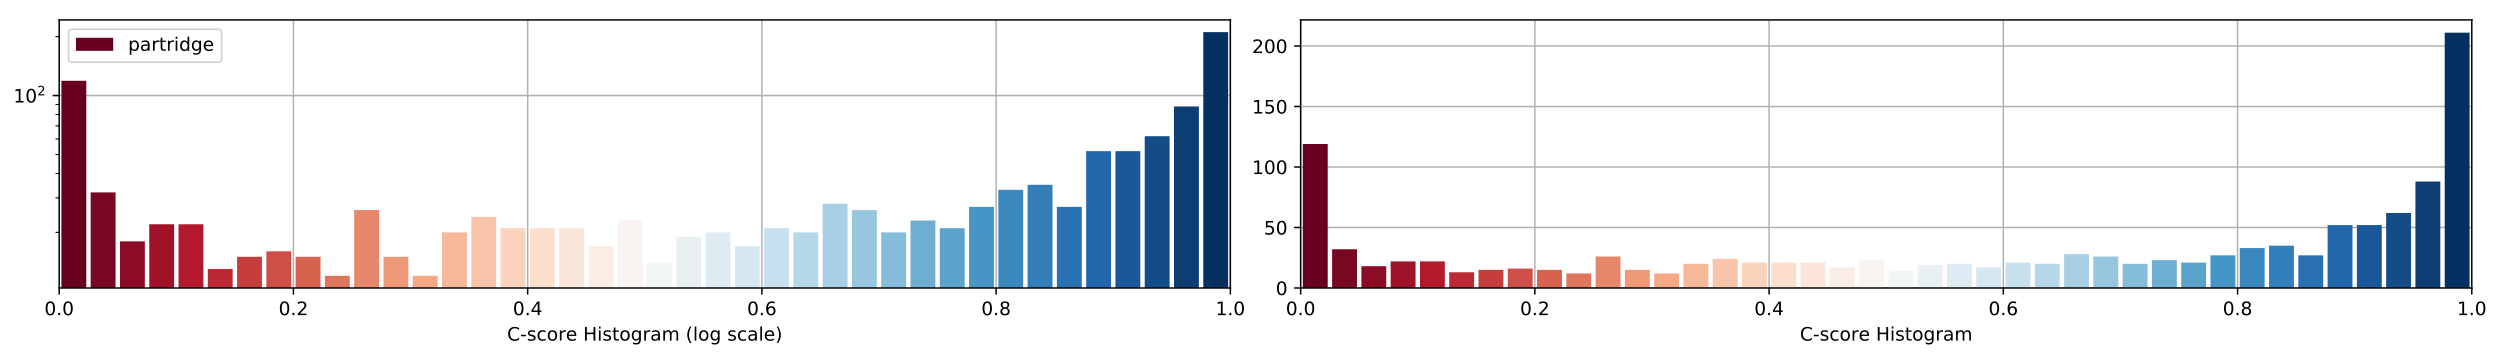 <?xml version="1.0" encoding="utf-8" standalone="no"?>
<!DOCTYPE svg PUBLIC "-//W3C//DTD SVG 1.1//EN"
  "http://www.w3.org/Graphics/SVG/1.1/DTD/svg11.dtd">
<!-- Created with matplotlib (https://matplotlib.org/) -->
<svg height="192.256pt" version="1.1" viewBox="0 0 1342.952 192.256" width="1342.952pt" xmlns="http://www.w3.org/2000/svg" xmlns:xlink="http://www.w3.org/1999/xlink">
 <defs>
  <style type="text/css">
*{stroke-linecap:butt;stroke-linejoin:round;}
  </style>
 </defs>
 <g id="figure_1">
  <g id="patch_1">
   <path d="M 0 192.256 
L 1342.952 192.256 
L 1342.952 0 
L 0 0 
z
" style="fill:#ffffff;"/>
  </g>
  <g id="axes_1">
   <g id="patch_2">
    <path d="M 31.8 154.7 
L 660.926 154.7 
L 660.926 10.7 
L 31.8 10.7 
z
" style="fill:#ffffff;"/>
   </g>
   <g id="matplotlib.axis_1">
    <g id="xtick_1">
     <g id="line2d_1">
      <path clip-path="url(#p36b77a62d1)" d="M 31.8 154.7 
L 31.8 10.7 
" style="fill:none;stroke:#b0b0b0;stroke-linecap:square;stroke-width:0.8;"/>
     </g>
     <g id="line2d_2">
      <defs>
       <path d="M 0 0 
L 0 3.5 
" id="mc10bfbf09f" style="stroke:#000000;stroke-width:0.8;"/>
      </defs>
      <g>
       <use style="stroke:#000000;stroke-width:0.8;" x="31.8" xlink:href="#mc10bfbf09f" y="154.7"/>
      </g>
     </g>
     <g id="text_1">
      <!-- 0.0 -->
      <defs>
       <path d="M 31.781 66.406 
Q 24.172 66.406 20.328 58.906 
Q 16.5 51.422 16.5 36.375 
Q 16.5 21.391 20.328 13.891 
Q 24.172 6.391 31.781 6.391 
Q 39.453 6.391 43.281 13.891 
Q 47.125 21.391 47.125 36.375 
Q 47.125 51.422 43.281 58.906 
Q 39.453 66.406 31.781 66.406 
z
M 31.781 74.219 
Q 44.047 74.219 50.516 64.516 
Q 56.984 54.828 56.984 36.375 
Q 56.984 17.969 50.516 8.266 
Q 44.047 -1.422 31.781 -1.422 
Q 19.531 -1.422 13.062 8.266 
Q 6.594 17.969 6.594 36.375 
Q 6.594 54.828 13.062 64.516 
Q 19.531 74.219 31.781 74.219 
z
" id="DejaVuSans-48"/>
       <path d="M 10.688 12.406 
L 21 12.406 
L 21 0 
L 10.688 0 
z
" id="DejaVuSans-46"/>
      </defs>
      <g transform="translate(23.848 169.298)scale(0.1 -0.1)">
       <use xlink:href="#DejaVuSans-48"/>
       <use x="63.623" xlink:href="#DejaVuSans-46"/>
       <use x="95.41" xlink:href="#DejaVuSans-48"/>
      </g>
     </g>
    </g>
    <g id="xtick_2">
     <g id="line2d_3">
      <path clip-path="url(#p36b77a62d1)" d="M 157.625 154.7 
L 157.625 10.7 
" style="fill:none;stroke:#b0b0b0;stroke-linecap:square;stroke-width:0.8;"/>
     </g>
     <g id="line2d_4">
      <g>
       <use style="stroke:#000000;stroke-width:0.8;" x="157.625" xlink:href="#mc10bfbf09f" y="154.7"/>
      </g>
     </g>
     <g id="text_2">
      <!-- 0.2 -->
      <defs>
       <path d="M 19.188 8.297 
L 53.609 8.297 
L 53.609 0 
L 7.328 0 
L 7.328 8.297 
Q 12.938 14.109 22.625 23.891 
Q 32.328 33.688 34.812 36.531 
Q 39.547 41.844 41.422 45.531 
Q 43.312 49.219 43.312 52.781 
Q 43.312 58.594 39.234 62.25 
Q 35.156 65.922 28.609 65.922 
Q 23.969 65.922 18.812 64.312 
Q 13.672 62.703 7.812 59.422 
L 7.812 69.391 
Q 13.766 71.781 18.938 73 
Q 24.125 74.219 28.422 74.219 
Q 39.75 74.219 46.484 68.547 
Q 53.219 62.891 53.219 53.422 
Q 53.219 48.922 51.531 44.891 
Q 49.859 40.875 45.406 35.406 
Q 44.188 33.984 37.641 27.219 
Q 31.109 20.453 19.188 8.297 
z
" id="DejaVuSans-50"/>
      </defs>
      <g transform="translate(149.674 169.298)scale(0.1 -0.1)">
       <use xlink:href="#DejaVuSans-48"/>
       <use x="63.623" xlink:href="#DejaVuSans-46"/>
       <use x="95.41" xlink:href="#DejaVuSans-50"/>
      </g>
     </g>
    </g>
    <g id="xtick_3">
     <g id="line2d_5">
      <path clip-path="url(#p36b77a62d1)" d="M 283.45 154.7 
L 283.45 10.7 
" style="fill:none;stroke:#b0b0b0;stroke-linecap:square;stroke-width:0.8;"/>
     </g>
     <g id="line2d_6">
      <g>
       <use style="stroke:#000000;stroke-width:0.8;" x="283.45" xlink:href="#mc10bfbf09f" y="154.7"/>
      </g>
     </g>
     <g id="text_3">
      <!-- 0.4 -->
      <defs>
       <path d="M 37.797 64.312 
L 12.891 25.391 
L 37.797 25.391 
z
M 35.203 72.906 
L 47.609 72.906 
L 47.609 25.391 
L 58.016 25.391 
L 58.016 17.188 
L 47.609 17.188 
L 47.609 0 
L 37.797 0 
L 37.797 17.188 
L 4.891 17.188 
L 4.891 26.703 
z
" id="DejaVuSans-52"/>
      </defs>
      <g transform="translate(275.499 169.298)scale(0.1 -0.1)">
       <use xlink:href="#DejaVuSans-48"/>
       <use x="63.623" xlink:href="#DejaVuSans-46"/>
       <use x="95.41" xlink:href="#DejaVuSans-52"/>
      </g>
     </g>
    </g>
    <g id="xtick_4">
     <g id="line2d_7">
      <path clip-path="url(#p36b77a62d1)" d="M 409.276 154.7 
L 409.276 10.7 
" style="fill:none;stroke:#b0b0b0;stroke-linecap:square;stroke-width:0.8;"/>
     </g>
     <g id="line2d_8">
      <g>
       <use style="stroke:#000000;stroke-width:0.8;" x="409.276" xlink:href="#mc10bfbf09f" y="154.7"/>
      </g>
     </g>
     <g id="text_4">
      <!-- 0.6 -->
      <defs>
       <path d="M 33.016 40.375 
Q 26.375 40.375 22.484 35.828 
Q 18.609 31.297 18.609 23.391 
Q 18.609 15.531 22.484 10.953 
Q 26.375 6.391 33.016 6.391 
Q 39.656 6.391 43.531 10.953 
Q 47.406 15.531 47.406 23.391 
Q 47.406 31.297 43.531 35.828 
Q 39.656 40.375 33.016 40.375 
z
M 52.594 71.297 
L 52.594 62.312 
Q 48.875 64.062 45.094 64.984 
Q 41.312 65.922 37.594 65.922 
Q 27.828 65.922 22.672 59.328 
Q 17.531 52.734 16.797 39.406 
Q 19.672 43.656 24.016 45.922 
Q 28.375 48.188 33.594 48.188 
Q 44.578 48.188 50.953 41.516 
Q 57.328 34.859 57.328 23.391 
Q 57.328 12.156 50.688 5.359 
Q 44.047 -1.422 33.016 -1.422 
Q 20.359 -1.422 13.672 8.266 
Q 6.984 17.969 6.984 36.375 
Q 6.984 53.656 15.188 63.938 
Q 23.391 74.219 37.203 74.219 
Q 40.922 74.219 44.703 73.484 
Q 48.484 72.75 52.594 71.297 
z
" id="DejaVuSans-54"/>
      </defs>
      <g transform="translate(401.324 169.298)scale(0.1 -0.1)">
       <use xlink:href="#DejaVuSans-48"/>
       <use x="63.623" xlink:href="#DejaVuSans-46"/>
       <use x="95.41" xlink:href="#DejaVuSans-54"/>
      </g>
     </g>
    </g>
    <g id="xtick_5">
     <g id="line2d_9">
      <path clip-path="url(#p36b77a62d1)" d="M 535.101 154.7 
L 535.101 10.7 
" style="fill:none;stroke:#b0b0b0;stroke-linecap:square;stroke-width:0.8;"/>
     </g>
     <g id="line2d_10">
      <g>
       <use style="stroke:#000000;stroke-width:0.8;" x="535.101" xlink:href="#mc10bfbf09f" y="154.7"/>
      </g>
     </g>
     <g id="text_5">
      <!-- 0.8 -->
      <defs>
       <path d="M 31.781 34.625 
Q 24.75 34.625 20.719 30.859 
Q 16.703 27.094 16.703 20.516 
Q 16.703 13.922 20.719 10.156 
Q 24.75 6.391 31.781 6.391 
Q 38.812 6.391 42.859 10.172 
Q 46.922 13.969 46.922 20.516 
Q 46.922 27.094 42.891 30.859 
Q 38.875 34.625 31.781 34.625 
z
M 21.922 38.812 
Q 15.578 40.375 12.031 44.719 
Q 8.5 49.078 8.5 55.328 
Q 8.5 64.062 14.719 69.141 
Q 20.953 74.219 31.781 74.219 
Q 42.672 74.219 48.875 69.141 
Q 55.078 64.062 55.078 55.328 
Q 55.078 49.078 51.531 44.719 
Q 48 40.375 41.703 38.812 
Q 48.828 37.156 52.797 32.312 
Q 56.781 27.484 56.781 20.516 
Q 56.781 9.906 50.312 4.234 
Q 43.844 -1.422 31.781 -1.422 
Q 19.734 -1.422 13.25 4.234 
Q 6.781 9.906 6.781 20.516 
Q 6.781 27.484 10.781 32.312 
Q 14.797 37.156 21.922 38.812 
z
M 18.312 54.391 
Q 18.312 48.734 21.844 45.562 
Q 25.391 42.391 31.781 42.391 
Q 38.141 42.391 41.719 45.562 
Q 45.312 48.734 45.312 54.391 
Q 45.312 60.062 41.719 63.234 
Q 38.141 66.406 31.781 66.406 
Q 25.391 66.406 21.844 63.234 
Q 18.312 60.062 18.312 54.391 
z
" id="DejaVuSans-56"/>
      </defs>
      <g transform="translate(527.149 169.298)scale(0.1 -0.1)">
       <use xlink:href="#DejaVuSans-48"/>
       <use x="63.623" xlink:href="#DejaVuSans-46"/>
       <use x="95.41" xlink:href="#DejaVuSans-56"/>
      </g>
     </g>
    </g>
    <g id="xtick_6">
     <g id="line2d_11">
      <path clip-path="url(#p36b77a62d1)" d="M 660.926 154.7 
L 660.926 10.7 
" style="fill:none;stroke:#b0b0b0;stroke-linecap:square;stroke-width:0.8;"/>
     </g>
     <g id="line2d_12">
      <g>
       <use style="stroke:#000000;stroke-width:0.8;" x="660.926" xlink:href="#mc10bfbf09f" y="154.7"/>
      </g>
     </g>
     <g id="text_6">
      <!-- 1.0 -->
      <defs>
       <path d="M 12.406 8.297 
L 28.516 8.297 
L 28.516 63.922 
L 10.984 60.406 
L 10.984 69.391 
L 28.422 72.906 
L 38.281 72.906 
L 38.281 8.297 
L 54.391 8.297 
L 54.391 0 
L 12.406 0 
z
" id="DejaVuSans-49"/>
      </defs>
      <g transform="translate(652.975 169.298)scale(0.1 -0.1)">
       <use xlink:href="#DejaVuSans-49"/>
       <use x="63.623" xlink:href="#DejaVuSans-46"/>
       <use x="95.41" xlink:href="#DejaVuSans-48"/>
      </g>
     </g>
    </g>
    <g id="text_7">
     <!-- C-score Histogram (log scale) -->
     <defs>
      <path d="M 64.406 67.281 
L 64.406 56.891 
Q 59.422 61.531 53.781 63.812 
Q 48.141 66.109 41.797 66.109 
Q 29.297 66.109 22.656 58.469 
Q 16.016 50.828 16.016 36.375 
Q 16.016 21.969 22.656 14.328 
Q 29.297 6.688 41.797 6.688 
Q 48.141 6.688 53.781 8.984 
Q 59.422 11.281 64.406 15.922 
L 64.406 5.609 
Q 59.234 2.094 53.438 0.328 
Q 47.656 -1.422 41.219 -1.422 
Q 24.656 -1.422 15.125 8.703 
Q 5.609 18.844 5.609 36.375 
Q 5.609 53.953 15.125 64.078 
Q 24.656 74.219 41.219 74.219 
Q 47.75 74.219 53.531 72.484 
Q 59.328 70.75 64.406 67.281 
z
" id="DejaVuSans-67"/>
      <path d="M 4.891 31.391 
L 31.203 31.391 
L 31.203 23.391 
L 4.891 23.391 
z
" id="DejaVuSans-45"/>
      <path d="M 44.281 53.078 
L 44.281 44.578 
Q 40.484 46.531 36.375 47.5 
Q 32.281 48.484 27.875 48.484 
Q 21.188 48.484 17.844 46.438 
Q 14.5 44.391 14.5 40.281 
Q 14.5 37.156 16.891 35.375 
Q 19.281 33.594 26.516 31.984 
L 29.594 31.297 
Q 39.156 29.25 43.188 25.516 
Q 47.219 21.781 47.219 15.094 
Q 47.219 7.469 41.188 3.016 
Q 35.156 -1.422 24.609 -1.422 
Q 20.219 -1.422 15.453 -0.562 
Q 10.688 0.297 5.422 2 
L 5.422 11.281 
Q 10.406 8.688 15.234 7.391 
Q 20.062 6.109 24.812 6.109 
Q 31.156 6.109 34.562 8.281 
Q 37.984 10.453 37.984 14.406 
Q 37.984 18.062 35.516 20.016 
Q 33.062 21.969 24.703 23.781 
L 21.578 24.516 
Q 13.234 26.266 9.516 29.906 
Q 5.812 33.547 5.812 39.891 
Q 5.812 47.609 11.281 51.797 
Q 16.75 56 26.812 56 
Q 31.781 56 36.172 55.266 
Q 40.578 54.547 44.281 53.078 
z
" id="DejaVuSans-115"/>
      <path d="M 48.781 52.594 
L 48.781 44.188 
Q 44.969 46.297 41.141 47.344 
Q 37.312 48.391 33.406 48.391 
Q 24.656 48.391 19.812 42.844 
Q 14.984 37.312 14.984 27.297 
Q 14.984 17.281 19.812 11.734 
Q 24.656 6.203 33.406 6.203 
Q 37.312 6.203 41.141 7.25 
Q 44.969 8.297 48.781 10.406 
L 48.781 2.094 
Q 45.016 0.344 40.984 -0.531 
Q 36.969 -1.422 32.422 -1.422 
Q 20.062 -1.422 12.781 6.344 
Q 5.516 14.109 5.516 27.297 
Q 5.516 40.672 12.859 48.328 
Q 20.219 56 33.016 56 
Q 37.156 56 41.109 55.141 
Q 45.062 54.297 48.781 52.594 
z
" id="DejaVuSans-99"/>
      <path d="M 30.609 48.391 
Q 23.391 48.391 19.188 42.75 
Q 14.984 37.109 14.984 27.297 
Q 14.984 17.484 19.156 11.844 
Q 23.344 6.203 30.609 6.203 
Q 37.797 6.203 41.984 11.859 
Q 46.188 17.531 46.188 27.297 
Q 46.188 37.016 41.984 42.703 
Q 37.797 48.391 30.609 48.391 
z
M 30.609 56 
Q 42.328 56 49.016 48.375 
Q 55.719 40.766 55.719 27.297 
Q 55.719 13.875 49.016 6.219 
Q 42.328 -1.422 30.609 -1.422 
Q 18.844 -1.422 12.172 6.219 
Q 5.516 13.875 5.516 27.297 
Q 5.516 40.766 12.172 48.375 
Q 18.844 56 30.609 56 
z
" id="DejaVuSans-111"/>
      <path d="M 41.109 46.297 
Q 39.594 47.172 37.812 47.578 
Q 36.031 48 33.891 48 
Q 26.266 48 22.188 43.047 
Q 18.109 38.094 18.109 28.812 
L 18.109 0 
L 9.078 0 
L 9.078 54.688 
L 18.109 54.688 
L 18.109 46.188 
Q 20.953 51.172 25.484 53.578 
Q 30.031 56 36.531 56 
Q 37.453 56 38.578 55.875 
Q 39.703 55.766 41.062 55.516 
z
" id="DejaVuSans-114"/>
      <path d="M 56.203 29.594 
L 56.203 25.203 
L 14.891 25.203 
Q 15.484 15.922 20.484 11.062 
Q 25.484 6.203 34.422 6.203 
Q 39.594 6.203 44.453 7.469 
Q 49.312 8.734 54.109 11.281 
L 54.109 2.781 
Q 49.266 0.734 44.188 -0.344 
Q 39.109 -1.422 33.891 -1.422 
Q 20.797 -1.422 13.156 6.188 
Q 5.516 13.812 5.516 26.812 
Q 5.516 40.234 12.766 48.109 
Q 20.016 56 32.328 56 
Q 43.359 56 49.781 48.891 
Q 56.203 41.797 56.203 29.594 
z
M 47.219 32.234 
Q 47.125 39.594 43.094 43.984 
Q 39.062 48.391 32.422 48.391 
Q 24.906 48.391 20.391 44.141 
Q 15.875 39.891 15.188 32.172 
z
" id="DejaVuSans-101"/>
      <path id="DejaVuSans-32"/>
      <path d="M 9.812 72.906 
L 19.672 72.906 
L 19.672 43.016 
L 55.516 43.016 
L 55.516 72.906 
L 65.375 72.906 
L 65.375 0 
L 55.516 0 
L 55.516 34.719 
L 19.672 34.719 
L 19.672 0 
L 9.812 0 
z
" id="DejaVuSans-72"/>
      <path d="M 9.422 54.688 
L 18.406 54.688 
L 18.406 0 
L 9.422 0 
z
M 9.422 75.984 
L 18.406 75.984 
L 18.406 64.594 
L 9.422 64.594 
z
" id="DejaVuSans-105"/>
      <path d="M 18.312 70.219 
L 18.312 54.688 
L 36.812 54.688 
L 36.812 47.703 
L 18.312 47.703 
L 18.312 18.016 
Q 18.312 11.328 20.141 9.422 
Q 21.969 7.516 27.594 7.516 
L 36.812 7.516 
L 36.812 0 
L 27.594 0 
Q 17.188 0 13.234 3.875 
Q 9.281 7.766 9.281 18.016 
L 9.281 47.703 
L 2.688 47.703 
L 2.688 54.688 
L 9.281 54.688 
L 9.281 70.219 
z
" id="DejaVuSans-116"/>
      <path d="M 45.406 27.984 
Q 45.406 37.75 41.375 43.109 
Q 37.359 48.484 30.078 48.484 
Q 22.859 48.484 18.828 43.109 
Q 14.797 37.75 14.797 27.984 
Q 14.797 18.266 18.828 12.891 
Q 22.859 7.516 30.078 7.516 
Q 37.359 7.516 41.375 12.891 
Q 45.406 18.266 45.406 27.984 
z
M 54.391 6.781 
Q 54.391 -7.172 48.188 -13.984 
Q 42 -20.797 29.203 -20.797 
Q 24.469 -20.797 20.266 -20.094 
Q 16.062 -19.391 12.109 -17.922 
L 12.109 -9.188 
Q 16.062 -11.328 19.922 -12.344 
Q 23.781 -13.375 27.781 -13.375 
Q 36.625 -13.375 41.016 -8.766 
Q 45.406 -4.156 45.406 5.172 
L 45.406 9.625 
Q 42.625 4.781 38.281 2.391 
Q 33.938 0 27.875 0 
Q 17.828 0 11.672 7.656 
Q 5.516 15.328 5.516 27.984 
Q 5.516 40.672 11.672 48.328 
Q 17.828 56 27.875 56 
Q 33.938 56 38.281 53.609 
Q 42.625 51.219 45.406 46.391 
L 45.406 54.688 
L 54.391 54.688 
z
" id="DejaVuSans-103"/>
      <path d="M 34.281 27.484 
Q 23.391 27.484 19.188 25 
Q 14.984 22.516 14.984 16.5 
Q 14.984 11.719 18.141 8.906 
Q 21.297 6.109 26.703 6.109 
Q 34.188 6.109 38.703 11.406 
Q 43.219 16.703 43.219 25.484 
L 43.219 27.484 
z
M 52.203 31.203 
L 52.203 0 
L 43.219 0 
L 43.219 8.297 
Q 40.141 3.328 35.547 0.953 
Q 30.953 -1.422 24.312 -1.422 
Q 15.922 -1.422 10.953 3.297 
Q 6 8.016 6 15.922 
Q 6 25.141 12.172 29.828 
Q 18.359 34.516 30.609 34.516 
L 43.219 34.516 
L 43.219 35.406 
Q 43.219 41.609 39.141 45 
Q 35.062 48.391 27.688 48.391 
Q 23 48.391 18.547 47.266 
Q 14.109 46.141 10.016 43.891 
L 10.016 52.203 
Q 14.938 54.109 19.578 55.047 
Q 24.219 56 28.609 56 
Q 40.484 56 46.344 49.844 
Q 52.203 43.703 52.203 31.203 
z
" id="DejaVuSans-97"/>
      <path d="M 52 44.188 
Q 55.375 50.25 60.062 53.125 
Q 64.75 56 71.094 56 
Q 79.641 56 84.281 50.016 
Q 88.922 44.047 88.922 33.016 
L 88.922 0 
L 79.891 0 
L 79.891 32.719 
Q 79.891 40.578 77.094 44.375 
Q 74.312 48.188 68.609 48.188 
Q 61.625 48.188 57.562 43.547 
Q 53.516 38.922 53.516 30.906 
L 53.516 0 
L 44.484 0 
L 44.484 32.719 
Q 44.484 40.625 41.703 44.406 
Q 38.922 48.188 33.109 48.188 
Q 26.219 48.188 22.156 43.531 
Q 18.109 38.875 18.109 30.906 
L 18.109 0 
L 9.078 0 
L 9.078 54.688 
L 18.109 54.688 
L 18.109 46.188 
Q 21.188 51.219 25.484 53.609 
Q 29.781 56 35.688 56 
Q 41.656 56 45.828 52.969 
Q 50 49.953 52 44.188 
z
" id="DejaVuSans-109"/>
      <path d="M 31 75.875 
Q 24.469 64.656 21.281 53.656 
Q 18.109 42.672 18.109 31.391 
Q 18.109 20.125 21.312 9.062 
Q 24.516 -2 31 -13.188 
L 23.188 -13.188 
Q 15.875 -1.703 12.234 9.375 
Q 8.594 20.453 8.594 31.391 
Q 8.594 42.281 12.203 53.312 
Q 15.828 64.359 23.188 75.875 
z
" id="DejaVuSans-40"/>
      <path d="M 9.422 75.984 
L 18.406 75.984 
L 18.406 0 
L 9.422 0 
z
" id="DejaVuSans-108"/>
      <path d="M 8.016 75.875 
L 15.828 75.875 
Q 23.141 64.359 26.781 53.312 
Q 30.422 42.281 30.422 31.391 
Q 30.422 20.453 26.781 9.375 
Q 23.141 -1.703 15.828 -13.188 
L 8.016 -13.188 
Q 14.5 -2 17.703 9.062 
Q 20.906 20.125 20.906 31.391 
Q 20.906 42.672 17.703 53.656 
Q 14.5 64.656 8.016 75.875 
z
" id="DejaVuSans-41"/>
     </defs>
     <g transform="translate(272.412 182.977)scale(0.1 -0.1)">
      <use xlink:href="#DejaVuSans-67"/>
      <use x="69.824" xlink:href="#DejaVuSans-45"/>
      <use x="105.908" xlink:href="#DejaVuSans-115"/>
      <use x="158.008" xlink:href="#DejaVuSans-99"/>
      <use x="212.988" xlink:href="#DejaVuSans-111"/>
      <use x="274.17" xlink:href="#DejaVuSans-114"/>
      <use x="315.252" xlink:href="#DejaVuSans-101"/>
      <use x="376.775" xlink:href="#DejaVuSans-32"/>
      <use x="408.562" xlink:href="#DejaVuSans-72"/>
      <use x="483.758" xlink:href="#DejaVuSans-105"/>
      <use x="511.541" xlink:href="#DejaVuSans-115"/>
      <use x="563.641" xlink:href="#DejaVuSans-116"/>
      <use x="602.85" xlink:href="#DejaVuSans-111"/>
      <use x="664.031" xlink:href="#DejaVuSans-103"/>
      <use x="727.508" xlink:href="#DejaVuSans-114"/>
      <use x="768.621" xlink:href="#DejaVuSans-97"/>
      <use x="829.9" xlink:href="#DejaVuSans-109"/>
      <use x="927.312" xlink:href="#DejaVuSans-32"/>
      <use x="959.1" xlink:href="#DejaVuSans-40"/>
      <use x="998.113" xlink:href="#DejaVuSans-108"/>
      <use x="1025.896" xlink:href="#DejaVuSans-111"/>
      <use x="1087.078" xlink:href="#DejaVuSans-103"/>
      <use x="1150.555" xlink:href="#DejaVuSans-32"/>
      <use x="1182.342" xlink:href="#DejaVuSans-115"/>
      <use x="1234.441" xlink:href="#DejaVuSans-99"/>
      <use x="1289.422" xlink:href="#DejaVuSans-97"/>
      <use x="1350.701" xlink:href="#DejaVuSans-108"/>
      <use x="1378.484" xlink:href="#DejaVuSans-101"/>
      <use x="1440.008" xlink:href="#DejaVuSans-41"/>
     </g>
    </g>
   </g>
   <g id="matplotlib.axis_2">
    <g id="ytick_1">
     <g id="line2d_13">
      <path clip-path="url(#p36b77a62d1)" d="M 31.8 51.34 
L 660.926 51.34 
" style="fill:none;stroke:#b0b0b0;stroke-linecap:square;stroke-width:0.8;"/>
     </g>
     <g id="line2d_14">
      <defs>
       <path d="M 0 0 
L -3.5 0 
" id="m5e2ad4de0b" style="stroke:#000000;stroke-width:0.8;"/>
      </defs>
      <g>
       <use style="stroke:#000000;stroke-width:0.8;" x="31.8" xlink:href="#m5e2ad4de0b" y="51.34"/>
      </g>
     </g>
     <g id="text_8">
      <!-- $\mathdefault{10^{2}}$ -->
      <g transform="translate(7.2 55.14)scale(0.1 -0.1)">
       <use transform="translate(0 0.766)" xlink:href="#DejaVuSans-49"/>
       <use transform="translate(63.623 0.766)" xlink:href="#DejaVuSans-48"/>
       <use transform="translate(128.203 39.047)scale(0.7)" xlink:href="#DejaVuSans-50"/>
      </g>
     </g>
    </g>
    <g id="ytick_2">
     <g id="line2d_15">
      <defs>
       <path d="M 0 0 
L -2 0 
" id="m9aa5d0c5f1" style="stroke:#000000;stroke-width:0.6;"/>
      </defs>
      <g>
       <use style="stroke:#000000;stroke-width:0.6;" x="31.8" xlink:href="#m9aa5d0c5f1" y="124.83"/>
      </g>
     </g>
    </g>
    <g id="ytick_3">
     <g id="line2d_16">
      <g>
       <use style="stroke:#000000;stroke-width:0.6;" x="31.8" xlink:href="#m9aa5d0c5f1" y="106.315"/>
      </g>
     </g>
    </g>
    <g id="ytick_4">
     <g id="line2d_17">
      <g>
       <use style="stroke:#000000;stroke-width:0.6;" x="31.8" xlink:href="#m9aa5d0c5f1" y="93.179"/>
      </g>
     </g>
    </g>
    <g id="ytick_5">
     <g id="line2d_18">
      <g>
       <use style="stroke:#000000;stroke-width:0.6;" x="31.8" xlink:href="#m9aa5d0c5f1" y="82.99"/>
      </g>
     </g>
    </g>
    <g id="ytick_6">
     <g id="line2d_19">
      <g>
       <use style="stroke:#000000;stroke-width:0.6;" x="31.8" xlink:href="#m9aa5d0c5f1" y="74.665"/>
      </g>
     </g>
    </g>
    <g id="ytick_7">
     <g id="line2d_20">
      <g>
       <use style="stroke:#000000;stroke-width:0.6;" x="31.8" xlink:href="#m9aa5d0c5f1" y="67.627"/>
      </g>
     </g>
    </g>
    <g id="ytick_8">
     <g id="line2d_21">
      <g>
       <use style="stroke:#000000;stroke-width:0.6;" x="31.8" xlink:href="#m9aa5d0c5f1" y="61.529"/>
      </g>
     </g>
    </g>
    <g id="ytick_9">
     <g id="line2d_22">
      <g>
       <use style="stroke:#000000;stroke-width:0.6;" x="31.8" xlink:href="#m9aa5d0c5f1" y="56.151"/>
      </g>
     </g>
    </g>
    <g id="ytick_10">
     <g id="line2d_23">
      <g>
       <use style="stroke:#000000;stroke-width:0.6;" x="31.8" xlink:href="#m9aa5d0c5f1" y="19.69"/>
      </g>
     </g>
    </g>
   </g>
   <g id="patch_3">
    <path clip-path="url(#p36b77a62d1)" d="M 32.98 105400.936 
L 46.349 105400.936 
L 46.349 43.397 
L 32.98 43.397 
z
" style="fill:#67001f;"/>
   </g>
   <g id="patch_4">
    <path clip-path="url(#p36b77a62d1)" d="M 48.708 105400.936 
L 62.077 105400.936 
L 62.077 103.368 
L 48.708 103.368 
z
" style="fill:#790622;"/>
   </g>
   <g id="patch_5">
    <path clip-path="url(#p36b77a62d1)" d="M 64.436 105400.936 
L 77.805 105400.936 
L 77.805 129.64 
L 64.436 129.64 
z
" style="fill:#8d0c25;"/>
   </g>
   <g id="patch_6">
    <path clip-path="url(#p36b77a62d1)" d="M 80.164 105400.936 
L 93.533 105400.936 
L 93.533 120.478 
L 80.164 120.478 
z
" style="fill:#9f1228;"/>
   </g>
   <g id="patch_7">
    <path clip-path="url(#p36b77a62d1)" d="M 95.892 105400.936 
L 109.261 105400.936 
L 109.261 120.478 
L 95.892 120.478 
z
" style="fill:#b3192c;"/>
   </g>
   <g id="patch_8">
    <path clip-path="url(#p36b77a62d1)" d="M 111.62 105400.936 
L 124.989 105400.936 
L 124.989 144.5 
L 111.62 144.5 
z
" style="fill:#bb2a34;"/>
   </g>
   <g id="patch_9">
    <path clip-path="url(#p36b77a62d1)" d="M 127.349 105400.936 
L 140.717 105400.936 
L 140.717 137.965 
L 127.349 137.965 
z
" style="fill:#c53e3d;"/>
   </g>
   <g id="patch_10">
    <path clip-path="url(#p36b77a62d1)" d="M 143.077 105400.936 
L 156.446 105400.936 
L 156.446 135.019 
L 143.077 135.019 
z
" style="fill:#ce4f45;"/>
   </g>
   <g id="patch_11">
    <path clip-path="url(#p36b77a62d1)" d="M 158.805 105400.936 
L 172.174 105400.936 
L 172.174 137.965 
L 158.805 137.965 
z
" style="fill:#d7634f;"/>
   </g>
   <g id="patch_12">
    <path clip-path="url(#p36b77a62d1)" d="M 174.533 105400.936 
L 187.902 105400.936 
L 187.902 148.155 
L 174.533 148.155 
z
" style="fill:#df765e;"/>
   </g>
   <g id="patch_13">
    <path clip-path="url(#p36b77a62d1)" d="M 190.261 105400.936 
L 203.63 105400.936 
L 203.63 112.85 
L 190.261 112.85 
z
" style="fill:#e6866a;"/>
   </g>
   <g id="patch_14">
    <path clip-path="url(#p36b77a62d1)" d="M 205.989 105400.936 
L 219.358 105400.936 
L 219.358 137.965 
L 205.989 137.965 
z
" style="fill:#ef9979;"/>
   </g>
   <g id="patch_15">
    <path clip-path="url(#p36b77a62d1)" d="M 221.717 105400.936 
L 235.086 105400.936 
L 235.086 148.155 
L 221.717 148.155 
z
" style="fill:#f5a886;"/>
   </g>
   <g id="patch_16">
    <path clip-path="url(#p36b77a62d1)" d="M 237.446 105400.936 
L 250.815 105400.936 
L 250.815 124.83 
L 237.446 124.83 
z
" style="fill:#f7b799;"/>
   </g>
   <g id="patch_17">
    <path clip-path="url(#p36b77a62d1)" d="M 253.174 105400.936 
L 266.543 105400.936 
L 266.543 116.504 
L 253.174 116.504 
z
" style="fill:#f9c4a9;"/>
   </g>
   <g id="patch_18">
    <path clip-path="url(#p36b77a62d1)" d="M 268.902 105400.936 
L 282.271 105400.936 
L 282.271 122.602 
L 268.902 122.602 
z
" style="fill:#fcd3bc;"/>
   </g>
   <g id="patch_19">
    <path clip-path="url(#p36b77a62d1)" d="M 284.63 105400.936 
L 297.999 105400.936 
L 297.999 122.602 
L 284.63 122.602 
z
" style="fill:#fcdecd;"/>
   </g>
   <g id="patch_20">
    <path clip-path="url(#p36b77a62d1)" d="M 300.358 105400.936 
L 313.727 105400.936 
L 313.727 122.602 
L 300.358 122.602 
z
" style="fill:#fbe5d8;"/>
   </g>
   <g id="patch_21">
    <path clip-path="url(#p36b77a62d1)" d="M 316.086 105400.936 
L 329.455 105400.936 
L 329.455 132.25 
L 316.086 132.25 
z
" style="fill:#f9ede5;"/>
   </g>
   <g id="patch_22">
    <path clip-path="url(#p36b77a62d1)" d="M 331.815 105400.936 
L 345.183 105400.936 
L 345.183 118.448 
L 331.815 118.448 
z
" style="fill:#f8f3f0;"/>
   </g>
   <g id="patch_23">
    <path clip-path="url(#p36b77a62d1)" d="M 347.543 105400.936 
L 360.912 105400.936 
L 360.912 141.116 
L 347.543 141.116 
z
" style="fill:#f2f5f6;"/>
   </g>
   <g id="patch_24">
    <path clip-path="url(#p36b77a62d1)" d="M 363.271 105400.936 
L 376.64 105400.936 
L 376.64 127.172 
L 363.271 127.172 
z
" style="fill:#e9f0f4;"/>
   </g>
   <g id="patch_25">
    <path clip-path="url(#p36b77a62d1)" d="M 378.999 105400.936 
L 392.368 105400.936 
L 392.368 124.83 
L 378.999 124.83 
z
" style="fill:#deebf2;"/>
   </g>
   <g id="patch_26">
    <path clip-path="url(#p36b77a62d1)" d="M 394.727 105400.936 
L 408.096 105400.936 
L 408.096 132.25 
L 394.727 132.25 
z
" style="fill:#d5e7f1;"/>
   </g>
   <g id="patch_27">
    <path clip-path="url(#p36b77a62d1)" d="M 410.455 105400.936 
L 423.824 105400.936 
L 423.824 122.602 
L 410.455 122.602 
z
" style="fill:#c7e0ed;"/>
   </g>
   <g id="patch_28">
    <path clip-path="url(#p36b77a62d1)" d="M 426.183 105400.936 
L 439.552 105400.936 
L 439.552 124.83 
L 426.183 124.83 
z
" style="fill:#b6d7e8;"/>
   </g>
   <g id="patch_29">
    <path clip-path="url(#p36b77a62d1)" d="M 441.912 105400.936 
L 455.281 105400.936 
L 455.281 109.466 
L 441.912 109.466 
z
" style="fill:#a7d0e4;"/>
   </g>
   <g id="patch_30">
    <path clip-path="url(#p36b77a62d1)" d="M 457.64 105400.936 
L 471.009 105400.936 
L 471.009 112.85 
L 457.64 112.85 
z
" style="fill:#96c7df;"/>
   </g>
   <g id="patch_31">
    <path clip-path="url(#p36b77a62d1)" d="M 473.368 105400.936 
L 486.737 105400.936 
L 486.737 124.83 
L 473.368 124.83 
z
" style="fill:#84bcd9;"/>
   </g>
   <g id="patch_32">
    <path clip-path="url(#p36b77a62d1)" d="M 489.096 105400.936 
L 502.465 105400.936 
L 502.465 118.448 
L 489.096 118.448 
z
" style="fill:#6eaed2;"/>
   </g>
   <g id="patch_33">
    <path clip-path="url(#p36b77a62d1)" d="M 504.824 105400.936 
L 518.193 105400.936 
L 518.193 122.602 
L 504.824 122.602 
z
" style="fill:#5ca3cb;"/>
   </g>
   <g id="patch_34">
    <path clip-path="url(#p36b77a62d1)" d="M 520.552 105400.936 
L 533.921 105400.936 
L 533.921 111.126 
L 520.552 111.126 
z
" style="fill:#4695c4;"/>
   </g>
   <g id="patch_35">
    <path clip-path="url(#p36b77a62d1)" d="M 536.281 105400.936 
L 549.65 105400.936 
L 549.65 101.963 
L 536.281 101.963 
z
" style="fill:#3b88be;"/>
   </g>
   <g id="patch_36">
    <path clip-path="url(#p36b77a62d1)" d="M 552.009 105400.936 
L 565.378 105400.936 
L 565.378 99.277 
L 552.009 99.277 
z
" style="fill:#337eb8;"/>
   </g>
   <g id="patch_37">
    <path clip-path="url(#p36b77a62d1)" d="M 567.737 105400.936 
L 581.106 105400.936 
L 581.106 111.126 
L 567.737 111.126 
z
" style="fill:#2a71b2;"/>
   </g>
   <g id="patch_38">
    <path clip-path="url(#p36b77a62d1)" d="M 583.465 105400.936 
L 596.834 105400.936 
L 596.834 81.2 
L 583.465 81.2 
z
" style="fill:#2267ac;"/>
   </g>
   <g id="patch_39">
    <path clip-path="url(#p36b77a62d1)" d="M 599.193 105400.936 
L 612.562 105400.936 
L 612.562 81.2 
L 599.193 81.2 
z
" style="fill:#1a5899;"/>
   </g>
   <g id="patch_40">
    <path clip-path="url(#p36b77a62d1)" d="M 614.921 105400.936 
L 628.29 105400.936 
L 628.29 73.168 
L 614.921 73.168 
z
" style="fill:#134c87;"/>
   </g>
   <g id="patch_41">
    <path clip-path="url(#p36b77a62d1)" d="M 630.65 105400.936 
L 644.018 105400.936 
L 644.018 57.177 
L 630.65 57.177 
z
" style="fill:#0c3d73;"/>
   </g>
   <g id="patch_42">
    <path clip-path="url(#p36b77a62d1)" d="M 646.378 105400.936 
L 659.747 105400.936 
L 659.747 17.245 
L 646.378 17.245 
z
" style="fill:#053061;"/>
   </g>
   <g id="patch_43">
    <path d="M 31.8 154.7 
L 31.8 10.7 
" style="fill:none;stroke:#000000;stroke-linecap:square;stroke-linejoin:miter;stroke-width:0.8;"/>
   </g>
   <g id="patch_44">
    <path d="M 660.926 154.7 
L 660.926 10.7 
" style="fill:none;stroke:#000000;stroke-linecap:square;stroke-linejoin:miter;stroke-width:0.8;"/>
   </g>
   <g id="patch_45">
    <path d="M 31.8 154.7 
L 660.926 154.7 
" style="fill:none;stroke:#000000;stroke-linecap:square;stroke-linejoin:miter;stroke-width:0.8;"/>
   </g>
   <g id="patch_46">
    <path d="M 31.8 10.7 
L 660.926 10.7 
" style="fill:none;stroke:#000000;stroke-linecap:square;stroke-linejoin:miter;stroke-width:0.8;"/>
   </g>
   <g id="legend_1">
    <g id="patch_47">
     <path d="M 38.8 33.378 
L 117.047 33.378 
Q 119.047 33.378 119.047 31.378 
L 119.047 17.7 
Q 119.047 15.7 117.047 15.7 
L 38.8 15.7 
Q 36.8 15.7 36.8 17.7 
L 36.8 31.378 
Q 36.8 33.378 38.8 33.378 
z
" style="fill:#ffffff;opacity:0.8;stroke:#cccccc;stroke-linejoin:miter;"/>
    </g>
    <g id="patch_48">
     <path d="M 40.8 27.298 
L 60.8 27.298 
L 60.8 20.298 
L 40.8 20.298 
z
" style="fill:#67001f;"/>
    </g>
    <g id="text_9">
     <!-- partridge -->
     <defs>
      <path d="M 18.109 8.203 
L 18.109 -20.797 
L 9.078 -20.797 
L 9.078 54.688 
L 18.109 54.688 
L 18.109 46.391 
Q 20.953 51.266 25.266 53.625 
Q 29.594 56 35.594 56 
Q 45.562 56 51.781 48.094 
Q 58.016 40.188 58.016 27.297 
Q 58.016 14.406 51.781 6.484 
Q 45.562 -1.422 35.594 -1.422 
Q 29.594 -1.422 25.266 0.953 
Q 20.953 3.328 18.109 8.203 
z
M 48.688 27.297 
Q 48.688 37.203 44.609 42.844 
Q 40.531 48.484 33.406 48.484 
Q 26.266 48.484 22.188 42.844 
Q 18.109 37.203 18.109 27.297 
Q 18.109 17.391 22.188 11.75 
Q 26.266 6.109 33.406 6.109 
Q 40.531 6.109 44.609 11.75 
Q 48.688 17.391 48.688 27.297 
z
" id="DejaVuSans-112"/>
      <path d="M 45.406 46.391 
L 45.406 75.984 
L 54.391 75.984 
L 54.391 0 
L 45.406 0 
L 45.406 8.203 
Q 42.578 3.328 38.25 0.953 
Q 33.938 -1.422 27.875 -1.422 
Q 17.969 -1.422 11.734 6.484 
Q 5.516 14.406 5.516 27.297 
Q 5.516 40.188 11.734 48.094 
Q 17.969 56 27.875 56 
Q 33.938 56 38.25 53.625 
Q 42.578 51.266 45.406 46.391 
z
M 14.797 27.297 
Q 14.797 17.391 18.875 11.75 
Q 22.953 6.109 30.078 6.109 
Q 37.203 6.109 41.297 11.75 
Q 45.406 17.391 45.406 27.297 
Q 45.406 37.203 41.297 42.844 
Q 37.203 48.484 30.078 48.484 
Q 22.953 48.484 18.875 42.844 
Q 14.797 37.203 14.797 27.297 
z
" id="DejaVuSans-100"/>
     </defs>
     <g transform="translate(68.8 27.298)scale(0.1 -0.1)">
      <use xlink:href="#DejaVuSans-112"/>
      <use x="63.477" xlink:href="#DejaVuSans-97"/>
      <use x="124.756" xlink:href="#DejaVuSans-114"/>
      <use x="165.869" xlink:href="#DejaVuSans-116"/>
      <use x="205.078" xlink:href="#DejaVuSans-114"/>
      <use x="246.191" xlink:href="#DejaVuSans-105"/>
      <use x="273.975" xlink:href="#DejaVuSans-100"/>
      <use x="337.451" xlink:href="#DejaVuSans-103"/>
      <use x="400.928" xlink:href="#DejaVuSans-101"/>
     </g>
    </g>
   </g>
  </g>
  <g id="axes_2">
   <g id="patch_49">
    <path d="M 698.674 154.7 
L 1327.8 154.7 
L 1327.8 10.7 
L 698.674 10.7 
z
" style="fill:#ffffff;"/>
   </g>
   <g id="matplotlib.axis_3">
    <g id="xtick_7">
     <g id="line2d_24">
      <path clip-path="url(#pb18f36e42f)" d="M 698.674 154.7 
L 698.674 10.7 
" style="fill:none;stroke:#b0b0b0;stroke-linecap:square;stroke-width:0.8;"/>
     </g>
     <g id="line2d_25">
      <g>
       <use style="stroke:#000000;stroke-width:0.8;" x="698.674" xlink:href="#mc10bfbf09f" y="154.7"/>
      </g>
     </g>
     <g id="text_10">
      <!-- 0.0 -->
      <g transform="translate(690.722 169.298)scale(0.1 -0.1)">
       <use xlink:href="#DejaVuSans-48"/>
       <use x="63.623" xlink:href="#DejaVuSans-46"/>
       <use x="95.41" xlink:href="#DejaVuSans-48"/>
      </g>
     </g>
    </g>
    <g id="xtick_8">
     <g id="line2d_26">
      <path clip-path="url(#pb18f36e42f)" d="M 824.499 154.7 
L 824.499 10.7 
" style="fill:none;stroke:#b0b0b0;stroke-linecap:square;stroke-width:0.8;"/>
     </g>
     <g id="line2d_27">
      <g>
       <use style="stroke:#000000;stroke-width:0.8;" x="824.499" xlink:href="#mc10bfbf09f" y="154.7"/>
      </g>
     </g>
     <g id="text_11">
      <!-- 0.2 -->
      <g transform="translate(816.547 169.298)scale(0.1 -0.1)">
       <use xlink:href="#DejaVuSans-48"/>
       <use x="63.623" xlink:href="#DejaVuSans-46"/>
       <use x="95.41" xlink:href="#DejaVuSans-50"/>
      </g>
     </g>
    </g>
    <g id="xtick_9">
     <g id="line2d_28">
      <path clip-path="url(#pb18f36e42f)" d="M 950.324 154.7 
L 950.324 10.7 
" style="fill:none;stroke:#b0b0b0;stroke-linecap:square;stroke-width:0.8;"/>
     </g>
     <g id="line2d_29">
      <g>
       <use style="stroke:#000000;stroke-width:0.8;" x="950.324" xlink:href="#mc10bfbf09f" y="154.7"/>
      </g>
     </g>
     <g id="text_12">
      <!-- 0.4 -->
      <g transform="translate(942.373 169.298)scale(0.1 -0.1)">
       <use xlink:href="#DejaVuSans-48"/>
       <use x="63.623" xlink:href="#DejaVuSans-46"/>
       <use x="95.41" xlink:href="#DejaVuSans-52"/>
      </g>
     </g>
    </g>
    <g id="xtick_10">
     <g id="line2d_30">
      <path clip-path="url(#pb18f36e42f)" d="M 1076.15 154.7 
L 1076.15 10.7 
" style="fill:none;stroke:#b0b0b0;stroke-linecap:square;stroke-width:0.8;"/>
     </g>
     <g id="line2d_31">
      <g>
       <use style="stroke:#000000;stroke-width:0.8;" x="1076.15" xlink:href="#mc10bfbf09f" y="154.7"/>
      </g>
     </g>
     <g id="text_13">
      <!-- 0.6 -->
      <g transform="translate(1068.198 169.298)scale(0.1 -0.1)">
       <use xlink:href="#DejaVuSans-48"/>
       <use x="63.623" xlink:href="#DejaVuSans-46"/>
       <use x="95.41" xlink:href="#DejaVuSans-54"/>
      </g>
     </g>
    </g>
    <g id="xtick_11">
     <g id="line2d_32">
      <path clip-path="url(#pb18f36e42f)" d="M 1201.975 154.7 
L 1201.975 10.7 
" style="fill:none;stroke:#b0b0b0;stroke-linecap:square;stroke-width:0.8;"/>
     </g>
     <g id="line2d_33">
      <g>
       <use style="stroke:#000000;stroke-width:0.8;" x="1201.975" xlink:href="#mc10bfbf09f" y="154.7"/>
      </g>
     </g>
     <g id="text_14">
      <!-- 0.8 -->
      <g transform="translate(1194.023 169.298)scale(0.1 -0.1)">
       <use xlink:href="#DejaVuSans-48"/>
       <use x="63.623" xlink:href="#DejaVuSans-46"/>
       <use x="95.41" xlink:href="#DejaVuSans-56"/>
      </g>
     </g>
    </g>
    <g id="xtick_12">
     <g id="line2d_34">
      <path clip-path="url(#pb18f36e42f)" d="M 1327.8 154.7 
L 1327.8 10.7 
" style="fill:none;stroke:#b0b0b0;stroke-linecap:square;stroke-width:0.8;"/>
     </g>
     <g id="line2d_35">
      <g>
       <use style="stroke:#000000;stroke-width:0.8;" x="1327.8" xlink:href="#mc10bfbf09f" y="154.7"/>
      </g>
     </g>
     <g id="text_15">
      <!-- 1.0 -->
      <g transform="translate(1319.848 169.298)scale(0.1 -0.1)">
       <use xlink:href="#DejaVuSans-49"/>
       <use x="63.623" xlink:href="#DejaVuSans-46"/>
       <use x="95.41" xlink:href="#DejaVuSans-48"/>
      </g>
     </g>
    </g>
    <g id="text_16">
     <!-- C-score Histogram -->
     <g transform="translate(966.871 182.977)scale(0.1 -0.1)">
      <use xlink:href="#DejaVuSans-67"/>
      <use x="69.824" xlink:href="#DejaVuSans-45"/>
      <use x="105.908" xlink:href="#DejaVuSans-115"/>
      <use x="158.008" xlink:href="#DejaVuSans-99"/>
      <use x="212.988" xlink:href="#DejaVuSans-111"/>
      <use x="274.17" xlink:href="#DejaVuSans-114"/>
      <use x="315.252" xlink:href="#DejaVuSans-101"/>
      <use x="376.775" xlink:href="#DejaVuSans-32"/>
      <use x="408.562" xlink:href="#DejaVuSans-72"/>
      <use x="483.758" xlink:href="#DejaVuSans-105"/>
      <use x="511.541" xlink:href="#DejaVuSans-115"/>
      <use x="563.641" xlink:href="#DejaVuSans-116"/>
      <use x="602.85" xlink:href="#DejaVuSans-111"/>
      <use x="664.031" xlink:href="#DejaVuSans-103"/>
      <use x="727.508" xlink:href="#DejaVuSans-114"/>
      <use x="768.621" xlink:href="#DejaVuSans-97"/>
      <use x="829.9" xlink:href="#DejaVuSans-109"/>
     </g>
    </g>
   </g>
   <g id="matplotlib.axis_4">
    <g id="ytick_11">
     <g id="line2d_36">
      <path clip-path="url(#pb18f36e42f)" d="M 698.674 154.7 
L 1327.8 154.7 
" style="fill:none;stroke:#b0b0b0;stroke-linecap:square;stroke-width:0.8;"/>
     </g>
     <g id="line2d_37">
      <g>
       <use style="stroke:#000000;stroke-width:0.8;" x="698.674" xlink:href="#m5e2ad4de0b" y="154.7"/>
      </g>
     </g>
     <g id="text_17">
      <!-- 0 -->
      <g transform="translate(685.311 158.499)scale(0.1 -0.1)">
       <use xlink:href="#DejaVuSans-48"/>
      </g>
     </g>
    </g>
    <g id="ytick_12">
     <g id="line2d_38">
      <path clip-path="url(#pb18f36e42f)" d="M 698.674 122.202 
L 1327.8 122.202 
" style="fill:none;stroke:#b0b0b0;stroke-linecap:square;stroke-width:0.8;"/>
     </g>
     <g id="line2d_39">
      <g>
       <use style="stroke:#000000;stroke-width:0.8;" x="698.674" xlink:href="#m5e2ad4de0b" y="122.202"/>
      </g>
     </g>
     <g id="text_18">
      <!-- 50 -->
      <defs>
       <path d="M 10.797 72.906 
L 49.516 72.906 
L 49.516 64.594 
L 19.828 64.594 
L 19.828 46.734 
Q 21.969 47.469 24.109 47.828 
Q 26.266 48.188 28.422 48.188 
Q 40.625 48.188 47.75 41.5 
Q 54.891 34.812 54.891 23.391 
Q 54.891 11.625 47.562 5.094 
Q 40.234 -1.422 26.906 -1.422 
Q 22.312 -1.422 17.547 -0.641 
Q 12.797 0.141 7.719 1.703 
L 7.719 11.625 
Q 12.109 9.234 16.797 8.062 
Q 21.484 6.891 26.703 6.891 
Q 35.156 6.891 40.078 11.328 
Q 45.016 15.766 45.016 23.391 
Q 45.016 31 40.078 35.438 
Q 35.156 39.891 26.703 39.891 
Q 22.75 39.891 18.812 39.016 
Q 14.891 38.141 10.797 36.281 
z
" id="DejaVuSans-53"/>
      </defs>
      <g transform="translate(678.949 126.001)scale(0.1 -0.1)">
       <use xlink:href="#DejaVuSans-53"/>
       <use x="63.623" xlink:href="#DejaVuSans-48"/>
      </g>
     </g>
    </g>
    <g id="ytick_13">
     <g id="line2d_40">
      <path clip-path="url(#pb18f36e42f)" d="M 698.674 89.703 
L 1327.8 89.703 
" style="fill:none;stroke:#b0b0b0;stroke-linecap:square;stroke-width:0.8;"/>
     </g>
     <g id="line2d_41">
      <g>
       <use style="stroke:#000000;stroke-width:0.8;" x="698.674" xlink:href="#m5e2ad4de0b" y="89.703"/>
      </g>
     </g>
     <g id="text_19">
      <!-- 100 -->
      <g transform="translate(672.586 93.503)scale(0.1 -0.1)">
       <use xlink:href="#DejaVuSans-49"/>
       <use x="63.623" xlink:href="#DejaVuSans-48"/>
       <use x="127.246" xlink:href="#DejaVuSans-48"/>
      </g>
     </g>
    </g>
    <g id="ytick_14">
     <g id="line2d_42">
      <path clip-path="url(#pb18f36e42f)" d="M 698.674 57.205 
L 1327.8 57.205 
" style="fill:none;stroke:#b0b0b0;stroke-linecap:square;stroke-width:0.8;"/>
     </g>
     <g id="line2d_43">
      <g>
       <use style="stroke:#000000;stroke-width:0.8;" x="698.674" xlink:href="#m5e2ad4de0b" y="57.205"/>
      </g>
     </g>
     <g id="text_20">
      <!-- 150 -->
      <g transform="translate(672.586 61.004)scale(0.1 -0.1)">
       <use xlink:href="#DejaVuSans-49"/>
       <use x="63.623" xlink:href="#DejaVuSans-53"/>
       <use x="127.246" xlink:href="#DejaVuSans-48"/>
      </g>
     </g>
    </g>
    <g id="ytick_15">
     <g id="line2d_44">
      <path clip-path="url(#pb18f36e42f)" d="M 698.674 24.707 
L 1327.8 24.707 
" style="fill:none;stroke:#b0b0b0;stroke-linecap:square;stroke-width:0.8;"/>
     </g>
     <g id="line2d_45">
      <g>
       <use style="stroke:#000000;stroke-width:0.8;" x="698.674" xlink:href="#m5e2ad4de0b" y="24.707"/>
      </g>
     </g>
     <g id="text_21">
      <!-- 200 -->
      <g transform="translate(672.586 28.506)scale(0.1 -0.1)">
       <use xlink:href="#DejaVuSans-50"/>
       <use x="63.623" xlink:href="#DejaVuSans-48"/>
       <use x="127.246" xlink:href="#DejaVuSans-48"/>
      </g>
     </g>
    </g>
   </g>
   <g id="patch_50">
    <path clip-path="url(#pb18f36e42f)" d="M 699.853 154.7 
L 713.222 154.7 
L 713.222 77.354 
L 699.853 77.354 
z
" style="fill:#67001f;"/>
   </g>
   <g id="patch_51">
    <path clip-path="url(#pb18f36e42f)" d="M 715.582 154.7 
L 728.95 154.7 
L 728.95 133.901 
L 715.582 133.901 
z
" style="fill:#790622;"/>
   </g>
   <g id="patch_52">
    <path clip-path="url(#pb18f36e42f)" d="M 731.31 154.7 
L 744.679 154.7 
L 744.679 143.001 
L 731.31 143.001 
z
" style="fill:#8d0c25;"/>
   </g>
   <g id="patch_53">
    <path clip-path="url(#pb18f36e42f)" d="M 747.038 154.7 
L 760.407 154.7 
L 760.407 140.401 
L 747.038 140.401 
z
" style="fill:#9f1228;"/>
   </g>
   <g id="patch_54">
    <path clip-path="url(#pb18f36e42f)" d="M 762.766 154.7 
L 776.135 154.7 
L 776.135 140.401 
L 762.766 140.401 
z
" style="fill:#b3192c;"/>
   </g>
   <g id="patch_55">
    <path clip-path="url(#pb18f36e42f)" d="M 778.494 154.7 
L 791.863 154.7 
L 791.863 146.25 
L 778.494 146.25 
z
" style="fill:#bb2a34;"/>
   </g>
   <g id="patch_56">
    <path clip-path="url(#pb18f36e42f)" d="M 794.222 154.7 
L 807.591 154.7 
L 807.591 144.951 
L 794.222 144.951 
z
" style="fill:#c53e3d;"/>
   </g>
   <g id="patch_57">
    <path clip-path="url(#pb18f36e42f)" d="M 809.95 154.7 
L 823.319 154.7 
L 823.319 144.301 
L 809.95 144.301 
z
" style="fill:#ce4f45;"/>
   </g>
   <g id="patch_58">
    <path clip-path="url(#pb18f36e42f)" d="M 825.679 154.7 
L 839.048 154.7 
L 839.048 144.951 
L 825.679 144.951 
z
" style="fill:#d7634f;"/>
   </g>
   <g id="patch_59">
    <path clip-path="url(#pb18f36e42f)" d="M 841.407 154.7 
L 854.776 154.7 
L 854.776 146.9 
L 841.407 146.9 
z
" style="fill:#df765e;"/>
   </g>
   <g id="patch_60">
    <path clip-path="url(#pb18f36e42f)" d="M 857.135 154.7 
L 870.504 154.7 
L 870.504 137.801 
L 857.135 137.801 
z
" style="fill:#e6866a;"/>
   </g>
   <g id="patch_61">
    <path clip-path="url(#pb18f36e42f)" d="M 872.863 154.7 
L 886.232 154.7 
L 886.232 144.951 
L 872.863 144.951 
z
" style="fill:#ef9979;"/>
   </g>
   <g id="patch_62">
    <path clip-path="url(#pb18f36e42f)" d="M 888.591 154.7 
L 901.96 154.7 
L 901.96 146.9 
L 888.591 146.9 
z
" style="fill:#f5a886;"/>
   </g>
   <g id="patch_63">
    <path clip-path="url(#pb18f36e42f)" d="M 904.319 154.7 
L 917.688 154.7 
L 917.688 141.701 
L 904.319 141.701 
z
" style="fill:#f7b799;"/>
   </g>
   <g id="patch_64">
    <path clip-path="url(#pb18f36e42f)" d="M 920.048 154.7 
L 933.417 154.7 
L 933.417 139.101 
L 920.048 139.101 
z
" style="fill:#f9c4a9;"/>
   </g>
   <g id="patch_65">
    <path clip-path="url(#pb18f36e42f)" d="M 935.776 154.7 
L 949.145 154.7 
L 949.145 141.051 
L 935.776 141.051 
z
" style="fill:#fcd3bc;"/>
   </g>
   <g id="patch_66">
    <path clip-path="url(#pb18f36e42f)" d="M 951.504 154.7 
L 964.873 154.7 
L 964.873 141.051 
L 951.504 141.051 
z
" style="fill:#fcdecd;"/>
   </g>
   <g id="patch_67">
    <path clip-path="url(#pb18f36e42f)" d="M 967.232 154.7 
L 980.601 154.7 
L 980.601 141.051 
L 967.232 141.051 
z
" style="fill:#fbe5d8;"/>
   </g>
   <g id="patch_68">
    <path clip-path="url(#pb18f36e42f)" d="M 982.96 154.7 
L 996.329 154.7 
L 996.329 143.651 
L 982.96 143.651 
z
" style="fill:#f9ede5;"/>
   </g>
   <g id="patch_69">
    <path clip-path="url(#pb18f36e42f)" d="M 998.688 154.7 
L 1012.057 154.7 
L 1012.057 139.751 
L 998.688 139.751 
z
" style="fill:#f8f3f0;"/>
   </g>
   <g id="patch_70">
    <path clip-path="url(#pb18f36e42f)" d="M 1014.417 154.7 
L 1027.785 154.7 
L 1027.785 145.6 
L 1014.417 145.6 
z
" style="fill:#f2f5f6;"/>
   </g>
   <g id="patch_71">
    <path clip-path="url(#pb18f36e42f)" d="M 1030.145 154.7 
L 1043.514 154.7 
L 1043.514 142.351 
L 1030.145 142.351 
z
" style="fill:#e9f0f4;"/>
   </g>
   <g id="patch_72">
    <path clip-path="url(#pb18f36e42f)" d="M 1045.873 154.7 
L 1059.242 154.7 
L 1059.242 141.701 
L 1045.873 141.701 
z
" style="fill:#deebf2;"/>
   </g>
   <g id="patch_73">
    <path clip-path="url(#pb18f36e42f)" d="M 1061.601 154.7 
L 1074.97 154.7 
L 1074.97 143.651 
L 1061.601 143.651 
z
" style="fill:#d5e7f1;"/>
   </g>
   <g id="patch_74">
    <path clip-path="url(#pb18f36e42f)" d="M 1077.329 154.7 
L 1090.698 154.7 
L 1090.698 141.051 
L 1077.329 141.051 
z
" style="fill:#c7e0ed;"/>
   </g>
   <g id="patch_75">
    <path clip-path="url(#pb18f36e42f)" d="M 1093.057 154.7 
L 1106.426 154.7 
L 1106.426 141.701 
L 1093.057 141.701 
z
" style="fill:#b6d7e8;"/>
   </g>
   <g id="patch_76">
    <path clip-path="url(#pb18f36e42f)" d="M 1108.785 154.7 
L 1122.154 154.7 
L 1122.154 136.501 
L 1108.785 136.501 
z
" style="fill:#a7d0e4;"/>
   </g>
   <g id="patch_77">
    <path clip-path="url(#pb18f36e42f)" d="M 1124.514 154.7 
L 1137.883 154.7 
L 1137.883 137.801 
L 1124.514 137.801 
z
" style="fill:#96c7df;"/>
   </g>
   <g id="patch_78">
    <path clip-path="url(#pb18f36e42f)" d="M 1140.242 154.7 
L 1153.611 154.7 
L 1153.611 141.701 
L 1140.242 141.701 
z
" style="fill:#84bcd9;"/>
   </g>
   <g id="patch_79">
    <path clip-path="url(#pb18f36e42f)" d="M 1155.97 154.7 
L 1169.339 154.7 
L 1169.339 139.751 
L 1155.97 139.751 
z
" style="fill:#6eaed2;"/>
   </g>
   <g id="patch_80">
    <path clip-path="url(#pb18f36e42f)" d="M 1171.698 154.7 
L 1185.067 154.7 
L 1185.067 141.051 
L 1171.698 141.051 
z
" style="fill:#5ca3cb;"/>
   </g>
   <g id="patch_81">
    <path clip-path="url(#pb18f36e42f)" d="M 1187.426 154.7 
L 1200.795 154.7 
L 1200.795 137.151 
L 1187.426 137.151 
z
" style="fill:#4695c4;"/>
   </g>
   <g id="patch_82">
    <path clip-path="url(#pb18f36e42f)" d="M 1203.154 154.7 
L 1216.523 154.7 
L 1216.523 133.251 
L 1203.154 133.251 
z
" style="fill:#3b88be;"/>
   </g>
   <g id="patch_83">
    <path clip-path="url(#pb18f36e42f)" d="M 1218.883 154.7 
L 1232.251 154.7 
L 1232.251 131.951 
L 1218.883 131.951 
z
" style="fill:#337eb8;"/>
   </g>
   <g id="patch_84">
    <path clip-path="url(#pb18f36e42f)" d="M 1234.611 154.7 
L 1247.98 154.7 
L 1247.98 137.151 
L 1234.611 137.151 
z
" style="fill:#2a71b2;"/>
   </g>
   <g id="patch_85">
    <path clip-path="url(#pb18f36e42f)" d="M 1250.339 154.7 
L 1263.708 154.7 
L 1263.708 120.902 
L 1250.339 120.902 
z
" style="fill:#2267ac;"/>
   </g>
   <g id="patch_86">
    <path clip-path="url(#pb18f36e42f)" d="M 1266.067 154.7 
L 1279.436 154.7 
L 1279.436 120.902 
L 1266.067 120.902 
z
" style="fill:#1a5899;"/>
   </g>
   <g id="patch_87">
    <path clip-path="url(#pb18f36e42f)" d="M 1281.795 154.7 
L 1295.164 154.7 
L 1295.164 114.402 
L 1281.795 114.402 
z
" style="fill:#134c87;"/>
   </g>
   <g id="patch_88">
    <path clip-path="url(#pb18f36e42f)" d="M 1297.523 154.7 
L 1310.892 154.7 
L 1310.892 97.503 
L 1297.523 97.503 
z
" style="fill:#0c3d73;"/>
   </g>
   <g id="patch_89">
    <path clip-path="url(#pb18f36e42f)" d="M 1313.251 154.7 
L 1326.62 154.7 
L 1326.62 17.557 
L 1313.251 17.557 
z
" style="fill:#053061;"/>
   </g>
   <g id="patch_90">
    <path d="M 698.674 154.7 
L 698.674 10.7 
" style="fill:none;stroke:#000000;stroke-linecap:square;stroke-linejoin:miter;stroke-width:0.8;"/>
   </g>
   <g id="patch_91">
    <path d="M 1327.8 154.7 
L 1327.8 10.7 
" style="fill:none;stroke:#000000;stroke-linecap:square;stroke-linejoin:miter;stroke-width:0.8;"/>
   </g>
   <g id="patch_92">
    <path d="M 698.674 154.7 
L 1327.8 154.7 
" style="fill:none;stroke:#000000;stroke-linecap:square;stroke-linejoin:miter;stroke-width:0.8;"/>
   </g>
   <g id="patch_93">
    <path d="M 698.674 10.7 
L 1327.8 10.7 
" style="fill:none;stroke:#000000;stroke-linecap:square;stroke-linejoin:miter;stroke-width:0.8;"/>
   </g>
  </g>
 </g>
 <defs>
  <clipPath id="p36b77a62d1">
   <rect height="144" width="629.126" x="31.8" y="10.7"/>
  </clipPath>
  <clipPath id="pb18f36e42f">
   <rect height="144" width="629.126" x="698.674" y="10.7"/>
  </clipPath>
 </defs>
</svg>
